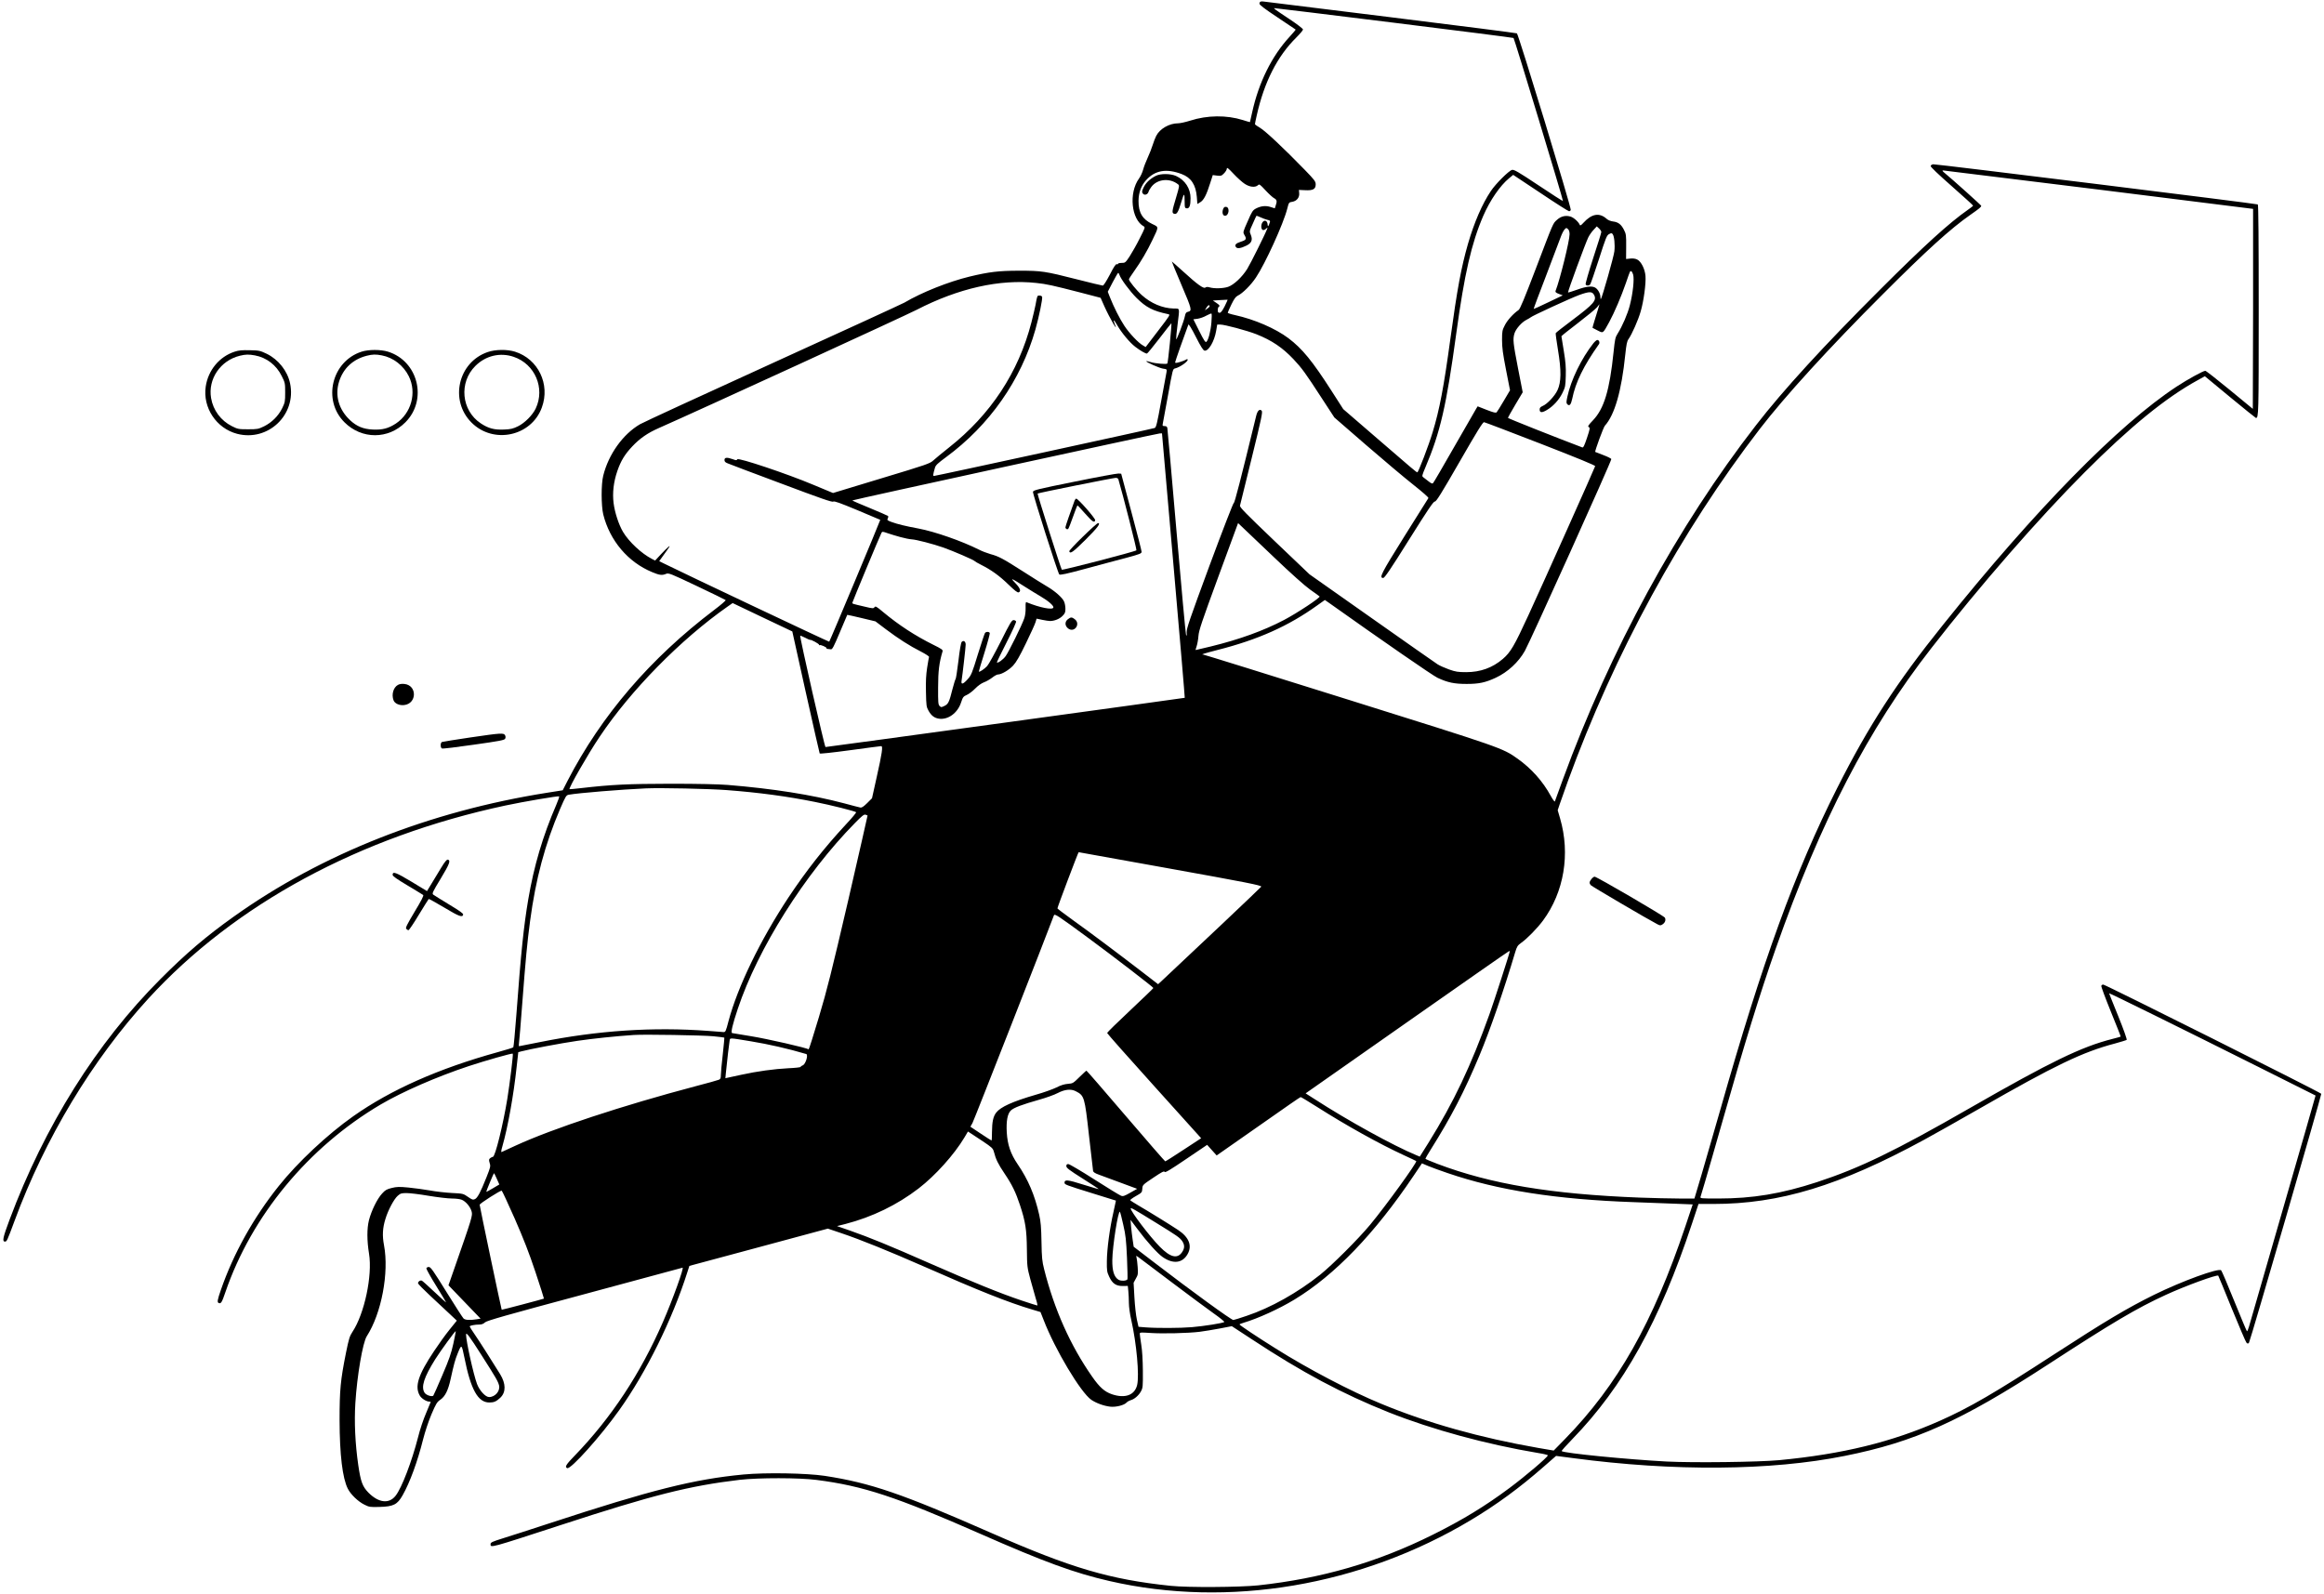<?xml version="1.0" standalone="no"?>
<!DOCTYPE svg PUBLIC "-//W3C//DTD SVG 20010904//EN"
 "http://www.w3.org/TR/2001/REC-SVG-20010904/DTD/svg10.dtd">
<svg version="1.0" xmlns="http://www.w3.org/2000/svg"
 width="2563pt" height="1758pt" viewBox="0 0 2563 1758"
 preserveAspectRatio="xMidYMid meet">

<g transform="translate(0,1758) scale(0.1,-0.1)"
fill="#000000" stroke="none">
<path d="M13902 17562 c-7 -2 -12 -12 -12 -23 0 -13 56 -56 198 -150 108 -73
199 -133 201 -135 2 -2 -29 -38 -68 -81 -195 -211 -340 -504 -412 -834 -12
-57 -23 -105 -24 -106 0 -1 -36 9 -79 23 -178 56 -392 54 -581 -7 -51 -16
-110 -29 -132 -29 -97 0 -202 -60 -242 -139 -10 -20 -28 -65 -39 -101 -11 -36
-36 -99 -55 -140 -19 -41 -42 -100 -50 -131 -8 -30 -28 -75 -46 -99 -114 -158
-85 -451 53 -527 17 -9 14 -18 -44 -131 -33 -67 -83 -155 -110 -197 -48 -73
-51 -75 -90 -75 -22 0 -40 -4 -40 -10 0 -5 -6 -7 -14 -4 -10 4 -33 -30 -76
-115 -38 -72 -69 -121 -78 -121 -8 0 -137 31 -286 69 -353 90 -390 95 -636 95
-225 0 -332 -13 -548 -65 -233 -57 -525 -173 -718 -287 -27 -15 -680 -315
-1451 -666 -771 -351 -1430 -655 -1464 -675 -189 -110 -347 -331 -406 -567
-24 -94 -23 -332 0 -428 72 -289 273 -527 540 -637 81 -34 109 -37 152 -19 29
12 45 6 340 -134 171 -81 314 -151 318 -155 4 -4 -53 -54 -128 -110 -702 -532
-1242 -1161 -1615 -1882 l-54 -106 -171 -27 c-1297 -205 -2486 -674 -3455
-1365 -305 -217 -526 -405 -810 -690 -706 -707 -1278 -1620 -1665 -2656 -73
-195 -82 -240 -51 -240 21 0 23 3 106 227 336 912 858 1777 1476 2453 954
1041 2330 1786 3938 2130 201 43 586 108 593 101 3 -3 -11 -45 -32 -93 -149
-345 -246 -673 -309 -1043 -50 -296 -80 -580 -131 -1270 -15 -195 -30 -358
-34 -362 -4 -5 -80 -28 -170 -53 -654 -181 -1181 -415 -1596 -708 -285 -201
-611 -507 -819 -767 -280 -349 -501 -747 -640 -1148 -39 -113 -43 -137 -23
-145 24 -9 34 6 72 118 290 846 916 1602 1713 2072 242 142 618 306 970 423
188 62 480 145 487 138 7 -6 -32 -323 -60 -498 -47 -287 -134 -640 -159 -640
-6 0 -19 -7 -29 -14 -16 -13 -17 -19 -7 -54 12 -37 9 -46 -35 -158 -66 -166
-99 -228 -128 -241 -21 -10 -31 -6 -76 25 -52 36 -54 37 -179 43 -70 4 -178
16 -241 28 -62 11 -168 25 -235 32 -105 10 -131 9 -187 -5 -53 -13 -71 -23
-105 -61 -54 -58 -118 -189 -145 -294 -23 -92 -23 -223 1 -371 39 -239 -51
-662 -183 -861 -31 -47 -40 -76 -71 -229 -61 -305 -71 -409 -71 -745 1 -381
32 -640 91 -756 32 -64 114 -142 183 -176 52 -26 63 -28 164 -25 156 4 199 25
258 130 80 141 164 371 225 615 21 82 59 198 92 276 51 119 61 136 99 162 53
37 86 104 113 229 35 159 49 212 77 280 43 107 44 106 75 -46 70 -352 149
-494 275 -494 51 0 76 11 121 53 63 60 62 154 -2 259 -91 147 -234 372 -282
441 -30 43 -54 82 -54 86 0 10 59 21 109 21 23 0 44 8 60 24 21 19 224 77
1096 311 589 158 1076 290 1082 292 22 9 -108 -352 -217 -602 -248 -568 -568
-1052 -967 -1466 -102 -105 -118 -131 -87 -143 39 -15 367 350 574 641 296
415 584 997 750 1519 l23 71 681 183 c375 101 718 193 764 206 l82 22 148 -50
c214 -72 520 -196 912 -368 605 -267 929 -396 1195 -475 l90 -27 34 -86 c125
-326 410 -802 526 -882 54 -37 139 -68 210 -76 61 -7 153 16 179 45 10 11 30
22 44 26 41 10 90 52 115 98 21 39 22 53 21 227 -1 117 -7 223 -18 289 -9 58
-16 112 -16 120 0 15 13 15 118 8 130 -9 412 -3 542 13 47 6 146 22 220 36
l135 26 220 -144 c555 -366 999 -602 1512 -807 479 -190 1073 -352 1646 -448
59 -9 107 -21 107 -26 0 -19 -243 -226 -424 -361 -267 -199 -518 -352 -846
-515 -613 -305 -1225 -482 -1925 -558 -203 -21 -777 -25 -965 -5 -670 70
-1097 196 -1975 582 -991 436 -1333 553 -1840 631 -201 30 -650 38 -895 15
-548 -52 -1020 -171 -2130 -535 -217 -71 -455 -148 -527 -170 -112 -35 -133
-45 -133 -62 0 -44 -18 -49 780 211 1010 330 1412 431 1967 497 210 24 656 24
848 -1 515 -66 876 -185 1810 -596 699 -308 1035 -431 1420 -519 1312 -302
2776 -54 3988 673 284 170 537 356 795 582 l143 125 192 -25 c1105 -147 2177
-139 2992 25 770 154 1282 384 2235 1004 721 469 981 623 1305 772 210 97 565
227 579 212 2 -2 70 -166 150 -364 81 -198 153 -367 161 -375 13 -13 17 -13
28 0 12 13 797 2719 797 2745 0 12 -2382 1205 -2405 1205 -9 0 -18 -6 -21 -14
-3 -7 45 -136 106 -286 61 -150 110 -273 108 -274 -2 -2 -43 -13 -93 -26 -342
-87 -681 -252 -1572 -763 -820 -471 -1214 -662 -1684 -816 -395 -129 -710
-181 -1091 -181 -185 0 -199 1 -194 18 3 9 25 85 50 167 25 83 110 380 190
660 244 861 416 1418 589 1910 497 1411 1018 2419 1716 3315 535 688 1183
1431 1691 1940 504 505 897 825 1250 1018 l76 42 278 -230 c154 -127 282 -230
285 -230 30 0 31 30 31 1186 0 765 -3 1165 -10 1169 -14 9 -3550 446 -3580
443 -14 -2 -26 -10 -28 -19 -2 -10 84 -92 233 -223 129 -114 235 -210 235
-214 0 -4 -26 -25 -57 -46 -204 -142 -485 -397 -969 -881 -617 -616 -1070
-1110 -1367 -1494 -864 -1113 -1610 -2482 -2132 -3911 -45 -124 -84 -231 -87
-239 -2 -9 -22 17 -46 61 -88 161 -214 302 -365 409 -165 118 -178 122 -1873
653 -870 273 -1587 496 -1595 496 -30 0 6 11 156 50 450 114 786 265 1103 493
l83 59 42 -29 c608 -432 1144 -802 1200 -829 113 -53 185 -68 322 -68 135 0
206 15 320 68 133 62 252 172 322 297 60 107 954 2089 953 2115 0 6 -39 26
-87 44 -49 19 -89 34 -90 35 -8 5 90 272 106 289 108 120 184 383 225 784 12
113 19 149 36 172 37 52 108 212 134 305 33 112 60 310 53 391 -6 76 -47 159
-91 181 -19 10 -46 14 -76 11 l-47 -5 1 136 c1 126 -1 140 -24 185 -31 61 -63
86 -121 93 -25 3 -55 15 -69 28 -81 73 -166 58 -258 -43 -23 -26 -35 -33 -39
-24 -13 34 -68 83 -103 93 -54 16 -105 4 -149 -36 -46 -42 -34 -14 -236 -545
-123 -322 -171 -439 -188 -450 -56 -38 -122 -110 -150 -165 -29 -56 -32 -67
-32 -165 0 -84 9 -151 44 -330 l44 -225 -68 -115 c-37 -63 -73 -121 -79 -127
-9 -10 -33 -4 -111 26 l-99 39 -16 -26 c-9 -15 -117 -202 -240 -417 -122 -214
-228 -396 -235 -403 -9 -10 -19 -6 -51 19 -21 17 -47 37 -57 44 -17 12 -16 18
23 110 164 386 231 677 340 1475 90 658 168 998 298 1299 74 171 186 334 285
415 l45 37 301 -200 c165 -111 307 -201 315 -201 8 0 16 6 19 14 8 20 -577
1938 -594 1948 -8 4 -635 84 -1394 178 -759 93 -1389 171 -1400 173 -12 2 -26
2 -33 -1z m1473 -233 c721 -89 1313 -165 1317 -168 10 -9 550 -1792 545 -1798
-3 -2 -124 75 -270 173 -227 151 -270 175 -292 170 -35 -9 -181 -154 -233
-233 -96 -143 -183 -344 -252 -581 -76 -265 -120 -503 -195 -1052 -72 -529
-119 -778 -196 -1030 -42 -141 -157 -440 -168 -440 -10 0 -59 42 -451 381
l-366 316 -129 201 c-213 332 -323 466 -475 581 -144 108 -374 208 -592 256
-43 9 -78 21 -78 25 0 5 18 46 40 91 31 63 47 86 71 98 53 25 146 118 200 200
102 151 304 595 345 758 18 70 18 71 55 77 50 8 82 48 77 96 l-3 35 68 -3 c87
-5 117 12 117 64 0 32 -12 49 -122 162 -229 236 -437 431 -493 463 -30 17 -55
35 -55 40 0 5 9 49 20 97 82 367 227 652 437 859 40 40 73 79 73 88 0 8 -67
60 -152 116 -164 109 -177 119 -162 119 5 1 599 -72 1319 -161z m-1646 -1778
c54 -35 113 -41 143 -15 17 16 21 13 84 -55 37 -40 80 -79 95 -87 31 -16 35
-34 18 -81 l-10 -31 -47 15 c-55 17 -106 11 -161 -17 -35 -19 -44 -32 -91
-141 -53 -118 -53 -121 -37 -149 28 -46 22 -57 -38 -76 -57 -18 -73 -37 -53
-61 14 -18 54 -12 114 18 56 27 71 62 49 117 -17 41 -17 41 21 124 20 46 38
85 40 87 2 2 23 -5 46 -16 24 -11 58 -24 76 -28 28 -6 32 -10 26 -28 -13 -43
-23 -54 -24 -26 0 15 -7 32 -15 39 -23 19 -55 -14 -55 -57 0 -41 22 -53 51
-27 19 17 20 17 13 -2 -20 -55 -181 -378 -219 -440 -57 -91 -148 -176 -211
-198 -53 -18 -152 -21 -203 -6 -24 7 -39 6 -48 -2 -19 -15 -88 34 -243 176
-69 62 -126 113 -127 112 -1 -1 47 -119 108 -262 115 -270 118 -282 68 -294
-18 -4 -25 -15 -31 -45 -11 -59 -97 -284 -97 -255 -1 14 6 84 15 155 24 200
30 180 -44 182 -122 3 -249 57 -350 148 -55 49 -142 156 -142 174 0 5 25 44
55 86 78 109 148 229 204 347 73 153 73 141 -3 178 -107 51 -151 126 -150 255
1 89 29 167 82 226 99 111 225 133 394 69 104 -39 156 -118 167 -252 l6 -78
33 20 c38 23 68 81 109 212 l28 87 47 -6 c43 -5 50 -3 77 25 17 17 31 40 31
52 0 17 16 5 75 -58 41 -44 97 -94 124 -111z m9415 -62 c936 -116 1702 -212
1704 -213 1 -2 1 -499 0 -1105 l-3 -1101 -255 210 c-140 115 -261 210 -269
210 -23 0 -196 -95 -316 -174 -637 -418 -1555 -1353 -2575 -2626 -515 -641
-822 -1115 -1170 -1805 -463 -918 -824 -1911 -1286 -3540 -69 -242 -162 -563
-206 -713 l-81 -272 -171 0 c-94 0 -288 5 -431 10 -979 38 -1642 149 -2232
372 -73 28 -133 53 -133 57 0 4 25 47 55 95 231 368 373 642 542 1046 118 282
271 726 393 1136 19 63 26 75 66 104 69 49 175 158 241 246 232 314 303 735
188 1128 l-26 89 22 66 c12 36 52 149 89 251 512 1406 1248 2758 2119 3890
272 354 769 899 1356 1485 482 483 748 724 966 876 99 69 119 86 119 99 0 6
-307 282 -415 372 -14 13 -16 17 -5 18 8 0 779 -95 1714 -211z m-5484 -468 c0
-9 -41 -139 -90 -289 -49 -151 -86 -280 -83 -288 6 -17 37 -18 50 -1 6 6 49
131 96 276 77 240 87 266 113 279 25 13 29 13 40 -2 17 -24 26 -114 18 -188
-5 -54 -136 -513 -149 -527 -3 -2 -5 8 -5 23 0 35 -24 80 -52 100 -35 25 -99
19 -204 -19 -53 -19 -99 -33 -101 -31 -6 6 194 549 223 607 13 26 39 64 59 84
l35 38 25 -23 c14 -13 25 -31 25 -39z m-350 -25 c0 -72 -106 -502 -155 -626
-4 -12 6 -20 37 -32 l43 -16 -159 -76 c-87 -42 -160 -75 -162 -74 -2 2 59 166
136 365 76 199 148 390 161 425 12 34 31 73 42 85 19 22 22 22 39 6 12 -10 18
-30 18 -57z m701 -445 c14 -49 -2 -203 -36 -337 -24 -96 -84 -234 -135 -314
-26 -41 -30 -60 -45 -205 -43 -419 -105 -624 -227 -751 -53 -56 -60 -67 -46
-75 15 -8 13 -20 -20 -119 -29 -86 -40 -109 -52 -105 -283 107 -820 320 -820
326 0 4 37 69 81 144 l82 138 -52 266 c-54 279 -58 319 -39 383 15 50 79 123
132 150 22 11 43 24 46 27 10 14 441 212 536 247 111 40 142 40 163 3 34 -61
0 -100 -238 -279 -99 -74 -182 -139 -184 -145 -2 -5 9 -89 25 -185 38 -227 36
-355 -5 -443 -29 -64 -115 -156 -166 -176 -23 -10 -31 -20 -31 -38 0 -36 24
-38 77 -7 71 41 136 112 174 189 32 66 34 76 37 190 3 93 -2 154 -22 275 -14
85 -26 157 -26 161 0 4 81 69 181 145 99 76 194 154 210 173 l29 36 -16 -55
c-9 -30 -27 -89 -40 -130 -13 -41 -22 -75 -21 -76 1 -1 26 -14 56 -29 64 -32
56 -38 129 94 56 104 131 278 183 429 21 62 41 118 44 123 12 18 24 8 36 -30z
m-5666 -1 c15 -47 115 -182 190 -257 105 -104 180 -143 347 -178 27 -5 25 -8
-110 -184 l-137 -179 -29 17 c-50 27 -154 137 -207 219 -51 77 -115 204 -159
315 l-23 59 54 104 c30 57 57 104 61 104 4 0 9 -9 13 -20z m-917 -91 c115 -12
181 -27 484 -105 l226 -59 42 -95 c59 -131 161 -306 114 -194 -24 57 -9 51 26
-11 49 -86 140 -195 201 -241 55 -42 110 -74 128 -74 5 0 66 74 135 164 69 91
130 167 134 170 8 5 -36 -435 -44 -444 -10 -10 -132 0 -180 15 -26 8 -50 13
-52 11 -8 -9 142 -75 183 -82 44 -6 45 -7 40 -38 -3 -17 -30 -161 -59 -320
-45 -249 -55 -291 -72 -297 -21 -9 -2414 -529 -2434 -529 -12 0 -11 13 11 90
8 29 31 50 122 117 480 353 828 850 986 1408 40 142 81 342 74 361 -3 8 -16
14 -29 14 -25 0 -25 2 -44 -105 -6 -33 -27 -119 -45 -191 -143 -553 -450
-1018 -910 -1381 -72 -57 -148 -120 -170 -140 -38 -36 -67 -46 -574 -199
l-534 -162 -216 90 c-289 122 -828 302 -839 282 -7 -13 -14 -13 -51 1 -65 23
-91 20 -91 -9 0 -18 9 -27 38 -38 20 -9 286 -109 591 -223 431 -162 557 -206
570 -198 13 8 71 -13 266 -94 137 -57 251 -106 253 -107 3 -3 -555 -1336 -563
-1344 -3 -4 -1626 764 -1818 860 l-57 28 38 53 c77 106 88 123 67 108 -11 -8
-49 -46 -85 -84 l-65 -70 -35 18 c-115 59 -254 189 -319 298 -47 80 -91 213
-104 318 -14 113 0 234 41 353 39 113 82 184 166 273 82 87 168 147 291 201
447 197 2717 1239 2845 1305 459 237 917 340 1318 296z m2078 -258 c-27 -52
-42 -71 -56 -71 -15 0 -20 7 -20 29 0 17 5 33 10 36 17 10 12 19 -27 45 l-37
25 80 5 c43 3 80 4 82 4 2 -1 -13 -34 -32 -73z m-166 0 c0 -5 -12 -16 -26 -26
l-26 -17 18 30 c16 28 34 34 34 13z m20 -178 c-8 -98 -34 -196 -56 -214 -10
-8 -27 16 -78 119 l-65 130 47 6 c26 4 70 19 97 35 28 15 53 25 56 22 4 -3 3
-47 -1 -98z m-75 -311 c44 -6 107 102 127 217 l12 71 33 0 c49 0 294 -66 397
-106 172 -68 290 -148 411 -276 93 -99 133 -154 310 -427 l141 -216 349 -303
c193 -167 428 -365 522 -439 102 -81 170 -140 166 -147 -4 -6 -123 -197 -266
-424 -258 -413 -280 -457 -232 -457 15 0 80 95 285 423 209 333 269 422 284
420 15 -2 69 84 272 437 195 339 257 440 271 438 10 -1 290 -108 623 -237 411
-160 604 -239 602 -248 -5 -21 -570 -1284 -735 -1642 -157 -341 -197 -410
-283 -484 -114 -98 -248 -146 -404 -146 -91 0 -116 4 -190 30 -47 17 -103 42
-125 56 -22 14 -349 243 -726 509 l-687 484 -386 368 c-323 309 -385 372 -381
390 3 12 62 249 130 527 109 443 122 507 109 520 -22 23 -46 1 -60 -56 -173
-712 -238 -963 -247 -961 -6 1 -126 -309 -267 -689 -222 -601 -255 -697 -253
-740 2 -40 1 -44 -7 -24 -5 14 -52 527 -105 1140 -53 613 -98 1125 -101 1138
-3 16 -11 22 -30 22 -22 0 -25 4 -21 23 3 12 29 154 58 315 52 288 53 293 78
298 56 13 154 84 138 100 -4 4 -12 2 -19 -4 -7 -5 -37 -17 -65 -25 -41 -12
-53 -13 -53 -3 0 9 97 286 146 416 3 9 36 -44 82 -135 57 -112 82 -151 97
-153z m-343 -2369 c70 -802 126 -1459 124 -1460 -3 -3 -3942 -543 -3962 -543
-10 0 -287 1220 -279 1228 1 2 26 -8 54 -22 28 -15 52 -25 54 -24 9 7 106 -46
100 -55 -3 -6 -1 -7 5 -3 12 7 83 -24 77 -34 -2 -3 4 -7 13 -8 9 -1 25 -3 36
-4 15 -3 32 30 98 187 44 105 81 191 82 193 2 1 72 -15 157 -35 l154 -37 115
-87 c137 -103 261 -183 388 -247 50 -26 90 -52 88 -58 -2 -6 -12 -60 -21 -119
-12 -78 -16 -151 -13 -269 3 -150 5 -164 28 -205 30 -54 64 -80 113 -88 101
-16 208 61 246 178 20 60 25 67 64 84 23 10 65 42 92 70 30 31 68 58 97 69 26
9 66 33 90 51 24 19 52 35 63 35 40 0 121 48 168 98 35 38 71 100 141 245 52
107 100 212 106 233 l12 40 62 -13 c33 -7 72 -13 86 -13 48 0 104 22 137 55
28 28 33 40 33 79 0 26 -6 61 -14 79 -17 43 -102 118 -190 169 -39 23 -157 96
-262 164 -224 143 -268 167 -361 192 -38 11 -96 33 -128 50 -190 95 -485 198
-665 232 -145 27 -231 48 -297 72 -48 18 -52 21 -42 40 6 11 7 23 2 27 -4 4
-95 43 -200 87 -106 43 -193 81 -193 84 0 6 3355 737 3390 739 l25 1 127
-1457z m1102 96 c197 -188 343 -318 404 -362 53 -37 100 -71 105 -76 12 -12
-250 -185 -393 -260 -225 -118 -490 -214 -804 -291 -90 -22 -166 -40 -169 -40
-3 0 2 19 10 42 8 24 17 74 20 113 4 60 37 157 221 658 l216 587 40 -38 c23
-21 180 -171 350 -333z m-4114 217 c47 -13 102 -24 123 -25 50 -2 238 -51 352
-91 112 -40 337 -137 344 -149 3 -4 35 -23 71 -41 110 -55 201 -120 301 -217
68 -66 101 -92 113 -87 30 11 17 47 -36 102 -62 63 -49 59 102 -38 58 -37 138
-86 179 -110 85 -50 145 -103 138 -122 -9 -28 -148 -1 -290 57 -16 7 -17 1
-16 -61 1 -41 -5 -88 -15 -115 -26 -76 -172 -371 -205 -416 -27 -38 -87 -81
-97 -70 -2 2 46 101 107 221 61 119 108 223 105 231 -3 8 -16 15 -28 15 -20 0
-39 -32 -142 -238 -66 -130 -133 -252 -150 -270 -29 -31 -84 -68 -91 -60 -1 2
26 95 62 208 35 112 61 210 59 217 -7 17 -41 17 -53 1 -5 -7 -41 -114 -79
-237 -64 -209 -72 -228 -112 -273 -52 -58 -75 -63 -67 -15 10 61 45 366 45
397 0 35 -24 51 -44 29 -8 -8 -23 -94 -36 -209 -13 -107 -27 -197 -31 -200 -4
-3 -19 -52 -34 -109 -36 -145 -47 -168 -90 -188 -33 -16 -36 -16 -53 0 -15 16
-17 40 -16 205 0 179 12 274 49 397 5 17 -9 27 -102 73 -201 100 -379 216
-552 360 -75 63 -86 69 -97 54 -11 -15 -19 -15 -110 7 -133 31 -134 31 -134
42 0 9 303 737 321 771 8 16 13 16 67 -3 31 -11 95 -30 142 -43z m-1044 -1709
c82 -368 151 -672 154 -678 4 -5 136 9 336 36 181 25 335 45 343 45 20 0 9
-79 -51 -345 l-51 -230 -54 -54 c-41 -40 -59 -52 -76 -48 -12 2 -92 23 -177
46 -359 95 -785 162 -1285 203 -103 8 -328 13 -630 13 -472 -1 -648 -9 -994
-49 -64 -8 -118 -12 -120 -11 -11 12 205 390 332 578 343 513 893 1073 1411
1436 l56 39 329 -157 329 -156 148 -668z m-871 -1082 c355 -27 662 -68 975
-131 172 -34 438 -101 452 -113 4 -3 -47 -65 -114 -136 -239 -258 -435 -507
-633 -805 -310 -469 -560 -985 -661 -1365 -29 -112 -33 -120 -55 -119 -13 1
-89 7 -169 13 -607 45 -1218 5 -1857 -124 -122 -25 -225 -45 -228 -45 -4 0 -4
17 -1 38 3 20 20 217 36 437 37 486 54 664 86 905 62 465 164 847 331 1237 62
143 67 151 96 157 105 19 581 58 852 70 161 7 696 -4 890 -19z m1553 -280 c1
-1 -95 -421 -213 -934 -186 -799 -232 -983 -324 -1291 -59 -198 -110 -358
-113 -355 -15 16 -460 117 -633 145 -110 18 -205 34 -211 35 -16 5 5 95 62
265 221 666 740 1490 1293 2052 76 78 100 97 116 92 11 -4 21 -8 23 -9z m3273
-575 c911 -164 1069 -195 1069 -210 0 -5 -771 -734 -1105 -1046 l-33 -30 -174
134 c-264 203 -574 436 -763 571 -93 67 -171 126 -173 131 -3 7 229 620 234
620 0 0 426 -76 945 -170z m-836 -778 c280 -206 715 -541 715 -550 0 -4 -115
-114 -255 -246 -140 -131 -255 -244 -255 -250 0 -6 234 -270 519 -586 l518
-575 -194 -127 c-107 -71 -198 -128 -202 -128 -4 0 -200 225 -435 500 -235
275 -430 500 -434 500 -4 0 -38 -32 -77 -70 -69 -68 -73 -71 -127 -75 -39 -3
-79 -15 -127 -40 -39 -19 -141 -56 -227 -80 -258 -75 -390 -135 -438 -198 -33
-43 -45 -102 -46 -214 0 -51 -2 -93 -5 -93 -3 0 -56 34 -119 76 l-114 76 23
41 c17 30 827 2097 898 2290 8 22 41 0 382 -251z m4645 -147 c0 -16 -169 -539
-223 -691 -206 -573 -392 -967 -673 -1419 l-96 -153 -36 15 c-258 107 -760
384 -1123 619 l-100 64 1118 784 c615 431 1121 785 1126 785 4 1 7 -1 7 -4z
m8250 -1270 c349 -174 636 -318 637 -319 1 -1 -160 -562 -358 -1246 -198 -685
-367 -1271 -376 -1303 -9 -32 -19 -54 -23 -50 -5 4 -67 154 -140 333 -72 179
-137 331 -144 338 -28 29 -433 -119 -740 -270 -299 -148 -534 -288 -1106 -659
-652 -424 -929 -585 -1255 -730 -530 -235 -1072 -368 -1775 -435 -226 -21
-941 -30 -1238 -15 -436 23 -1136 92 -1159 115 -4 3 50 63 118 133 562 579
963 1301 1319 2376 l72 217 162 0 c733 0 1394 201 2326 708 96 52 373 208 616
347 826 474 1132 621 1489 715 66 18 124 36 129 40 5 5 -33 113 -92 259 -56
138 -102 252 -102 255 0 6 811 -394 1640 -809z m-17035 335 c66 -7 122 -13
123 -15 2 -2 -6 -86 -17 -187 -12 -101 -21 -203 -21 -226 0 -34 -4 -44 -22
-52 -13 -6 -126 -37 -252 -70 -810 -214 -1582 -469 -1991 -657 -77 -35 -145
-67 -152 -70 -8 -3 -6 17 8 64 60 209 124 565 157 876 l18 161 29 8 c87 24
447 92 621 117 170 25 416 51 624 65 114 8 760 -3 875 -14z m417 -56 c195 -32
414 -82 609 -140 26 -7 -6 -113 -38 -125 -13 -5 -23 -12 -23 -17 0 -5 -62 -12
-137 -15 -155 -8 -340 -33 -518 -72 -66 -14 -132 -28 -148 -32 l-27 -6 5 54
c15 151 36 328 41 356 7 38 -15 38 236 -3z m3581 -550 c96 -49 99 -60 147
-490 23 -203 43 -378 45 -389 3 -15 22 -27 67 -43 35 -13 143 -53 241 -89
l178 -66 -76 -43 c-65 -37 -80 -42 -102 -33 -15 5 -147 86 -293 179 -147 94
-276 170 -288 170 -16 0 -22 -6 -22 -23 0 -19 31 -43 180 -137 99 -62 179
-115 177 -116 -1 -2 -79 21 -172 50 -170 54 -205 57 -205 21 0 -21 11 -25 300
-115 146 -45 266 -83 267 -83 0 -1 -12 -57 -27 -125 -41 -177 -72 -409 -73
-542 -1 -104 1 -120 25 -171 35 -76 75 -104 149 -104 l57 1 6 -60 c3 -32 6
-91 6 -130 0 -40 11 -121 26 -185 59 -262 90 -611 65 -718 -27 -112 -133 -151
-278 -102 -80 27 -137 77 -218 194 -240 343 -418 741 -530 1186 -22 87 -26
126 -29 302 -3 161 -8 221 -25 297 -49 217 -122 389 -237 557 -79 116 -113
217 -121 353 -7 124 8 206 45 241 32 31 123 65 313 119 75 21 168 54 205 74
78 40 144 47 197 20z m2661 -173 c329 -209 691 -410 956 -532 74 -34 137 -64
139 -66 14 -11 -337 -496 -509 -703 -134 -161 -416 -442 -550 -550 -248 -198
-547 -366 -811 -454 -74 -25 -140 -46 -147 -46 -23 0 -464 321 -868 631 l-231
177 -11 74 c-6 40 -14 107 -18 148 l-6 75 75 -100 c105 -141 223 -272 280
-311 115 -80 218 -67 274 32 53 92 17 186 -103 266 -87 58 -333 210 -442 273
-45 27 -85 52 -87 56 -3 4 25 25 62 46 66 37 68 40 71 81 3 42 4 43 122 122
92 62 119 76 124 64 5 -12 60 21 237 141 l232 157 52 -58 53 -59 83 58 c46 31
253 176 459 321 206 145 379 265 384 265 4 1 85 -48 180 -108z m-3686 -379
c103 -69 113 -79 123 -116 22 -85 46 -134 118 -241 83 -123 123 -206 169 -345
61 -183 75 -275 77 -490 2 -189 3 -199 38 -330 20 -74 47 -170 60 -213 14 -42
21 -77 17 -77 -4 0 -84 25 -176 56 -227 76 -550 207 -1014 411 -438 193 -661
284 -872 358 l-147 51 92 23 c297 77 571 210 809 393 183 141 391 372 504 561
l39 66 25 -16 c14 -9 76 -50 138 -91z m5126 -351 c558 -191 1201 -291 2051
-321 165 -6 379 -14 477 -18 l176 -7 -82 -245 c-358 -1062 -745 -1746 -1324
-2340 l-127 -130 -170 29 c-641 112 -1216 273 -1735 488 -333 137 -803 383
-1160 608 -191 119 -400 258 -400 266 0 3 19 11 43 18 163 49 390 152 562 256
444 269 887 729 1312 1362 l95 141 68 -29 c37 -15 133 -51 214 -78z m-10485
-63 l28 -63 -71 -42 c-39 -23 -71 -41 -73 -39 -3 3 81 205 85 206 2 0 16 -28
31 -62z m197 -438 c100 -229 158 -377 230 -593 53 -159 94 -289 93 -291 -8 -5
-463 -125 -466 -123 -4 5 -243 1142 -243 1158 0 14 228 159 243 156 5 -2 69
-140 143 -307z m-949 250 c98 -16 213 -30 256 -30 43 0 92 -6 110 -14 44 -18
94 -77 108 -128 13 -46 8 -62 -197 -649 l-58 -166 177 -184 177 -184 -43 -7
c-76 -12 -127 -9 -145 9 -9 9 -94 140 -188 292 -147 237 -174 276 -195 276
-13 0 -25 -7 -27 -15 -1 -8 47 -95 108 -193 60 -98 110 -180 110 -183 0 -3
-57 48 -126 113 -69 65 -132 122 -140 126 -17 10 -44 -8 -44 -28 0 -7 60 -68
133 -136 72 -67 169 -157 213 -199 l82 -77 -80 -99 c-44 -54 -120 -160 -169
-234 -178 -266 -219 -395 -158 -496 19 -31 72 -64 103 -64 9 0 16 -2 16 -4 0
-2 -23 -58 -51 -123 -29 -67 -68 -182 -89 -268 -68 -264 -178 -554 -246 -642
-72 -94 -188 -81 -301 33 -66 68 -85 120 -112 304 -34 237 -45 474 -32 684 19
303 81 667 126 737 162 252 247 700 190 1004 -20 105 -16 189 16 291 29 96 94
218 135 254 31 27 42 30 99 30 35 0 144 -13 242 -30z m8023 -298 c235 -145
260 -162 288 -202 28 -42 28 -78 -1 -121 -52 -78 -130 -59 -247 60 -107 108
-320 388 -320 421 0 13 37 -8 280 -158z m-362 -22 c27 -116 32 -168 41 -364 5
-126 8 -233 5 -237 -11 -19 -74 -21 -100 -4 -48 31 -68 97 -67 215 2 155 65
553 84 533 4 -5 21 -69 37 -143z m549 -645 c175 -132 375 -280 445 -330 70
-49 124 -93 120 -97 -12 -12 -224 -46 -357 -57 -128 -11 -391 -12 -514 -2
l-75 6 -18 80 c-10 44 -22 153 -27 243 l-9 163 25 46 c24 41 25 52 20 126 -3
45 -9 93 -13 107 -7 24 -6 23 38 -10 25 -19 189 -143 365 -275z m-7937 -665
c-24 -109 -47 -176 -122 -350 -50 -118 -95 -219 -99 -224 -14 -16 -78 4 -96
31 -42 64 -8 170 117 370 60 95 221 316 226 310 2 -2 -10 -63 -26 -137z m312
-130 c157 -246 181 -287 192 -332 14 -61 -43 -128 -110 -128 -40 0 -106 72
-133 144 -40 108 -121 473 -121 545 0 32 34 -12 172 -229z"/>
<path d="M12748 15641 c-71 -36 -117 -82 -143 -144 -12 -28 -12 -38 -1 -52 16
-23 53 -12 62 18 3 12 17 37 31 55 66 88 203 102 295 29 17 -13 15 -22 -22
-147 -45 -149 -47 -168 -24 -177 31 -12 47 13 80 123 34 113 38 113 39 4 0
-60 2 -65 22 -68 30 -4 43 30 43 111 0 108 -61 201 -160 246 -60 27 -170 28
-222 2z"/>
<path d="M13489 15274 c-14 -38 -4 -74 21 -74 43 0 55 92 13 98 -17 3 -26 -4
-34 -24z"/>
<path d="M17551 7884 c-24 -31 -26 -44 -8 -67 10 -13 628 -376 736 -432 29
-15 35 -15 56 -1 29 19 39 49 26 74 -11 20 -751 452 -775 452 -8 0 -24 -12
-35 -26z"/>
<path d="M17572 13793 c-133 -169 -247 -405 -287 -591 -12 -57 -12 -69 0 -81
24 -24 40 -5 54 60 37 183 125 363 295 603 12 17 1 46 -18 46 -8 0 -28 -17
-44 -37z"/>
<path d="M11850 12267 c-411 -83 -455 -94 -458 -112 -3 -26 274 -895 290 -911
10 -9 76 5 298 65 157 42 358 97 448 120 145 39 162 46 162 65 0 12 -51 210
-113 441 l-112 420 -30 2 c-17 1 -235 -39 -485 -90z m484 26 c53 -180 205
-778 199 -783 -16 -15 -815 -222 -823 -214 -10 12 -272 835 -267 840 6 7 829
172 859 173 17 1 28 -5 32 -16z"/>
<path d="M11851 12058 c-44 -119 -101 -283 -101 -294 0 -17 20 -28 31 -17 5 5
29 65 53 134 24 68 46 124 49 124 3 0 42 -42 87 -93 79 -89 101 -103 108 -70
4 19 -188 238 -209 238 -5 0 -13 -10 -18 -22z"/>
<path d="M11942 11660 c-85 -82 -152 -155 -150 -161 11 -32 39 -11 179 127
134 134 173 185 137 184 -7 -1 -82 -68 -166 -150z"/>
<path d="M11776 10749 c-35 -28 -33 -73 5 -102 68 -50 139 50 73 102 -33 26
-45 26 -78 0z"/>
<path d="M2588 13701 c-169 -55 -292 -204 -319 -384 -35 -233 117 -462 346
-522 342 -89 657 211 584 557 -29 137 -129 263 -258 326 -72 34 -82 37 -186
39 -86 2 -122 -1 -167 -16z m223 -41 c129 -24 237 -107 296 -228 37 -73 38
-80 38 -182 0 -99 -2 -109 -33 -173 -43 -86 -113 -156 -199 -199 -64 -31 -73
-33 -178 -33 -105 0 -113 2 -177 34 -122 61 -207 175 -230 310 -36 210 103
415 317 467 64 16 99 16 166 4z"/>
<path d="M3988 13701 c-330 -106 -434 -536 -189 -779 190 -190 484 -190 672 0
247 248 141 675 -192 779 -80 25 -213 25 -291 0z m223 -41 c126 -24 239 -111
298 -231 89 -181 27 -407 -142 -520 -83 -55 -150 -72 -256 -67 -105 5 -177 35
-250 103 -125 117 -169 272 -122 424 46 148 153 248 306 287 63 16 99 17 166
4z"/>
<path d="M5379 13697 c-327 -112 -424 -533 -179 -778 241 -242 661 -152 776
167 94 256 -41 535 -297 615 -87 27 -214 25 -300 -4z m286 -53 c235 -79 349
-346 243 -570 -34 -72 -120 -159 -195 -196 -55 -27 -80 -33 -153 -36 -108 -5
-174 12 -259 69 -213 142 -242 450 -59 632 114 114 273 152 423 101z"/>
<path d="M4388 10025 c-50 -28 -72 -106 -48 -169 13 -36 64 -59 117 -53 143
16 144 220 1 233 -27 3 -53 -1 -70 -11z"/>
<path d="M5182 9445 c-161 -24 -299 -46 -307 -49 -20 -7 -20 -65 0 -72 8 -4
166 15 351 42 284 40 337 50 345 66 6 12 6 25 -1 38 -15 27 -40 26 -388 -25z"/>
<path d="M4868 8013 c-30 -48 -78 -127 -106 -175 l-53 -87 -173 105 c-172 103
-206 115 -206 74 0 -14 47 -47 163 -116 89 -53 167 -101 174 -106 8 -7 -18
-58 -94 -184 -85 -143 -103 -178 -93 -189 7 -8 18 -15 25 -15 6 0 58 76 114
170 57 93 106 172 109 174 4 2 81 -41 172 -95 161 -97 201 -112 208 -77 2 12
-40 42 -155 111 -87 53 -166 102 -175 109 -15 12 -8 28 83 178 97 161 112 201
77 208 -11 2 -33 -24 -70 -85z"/>
</g>
</svg>
